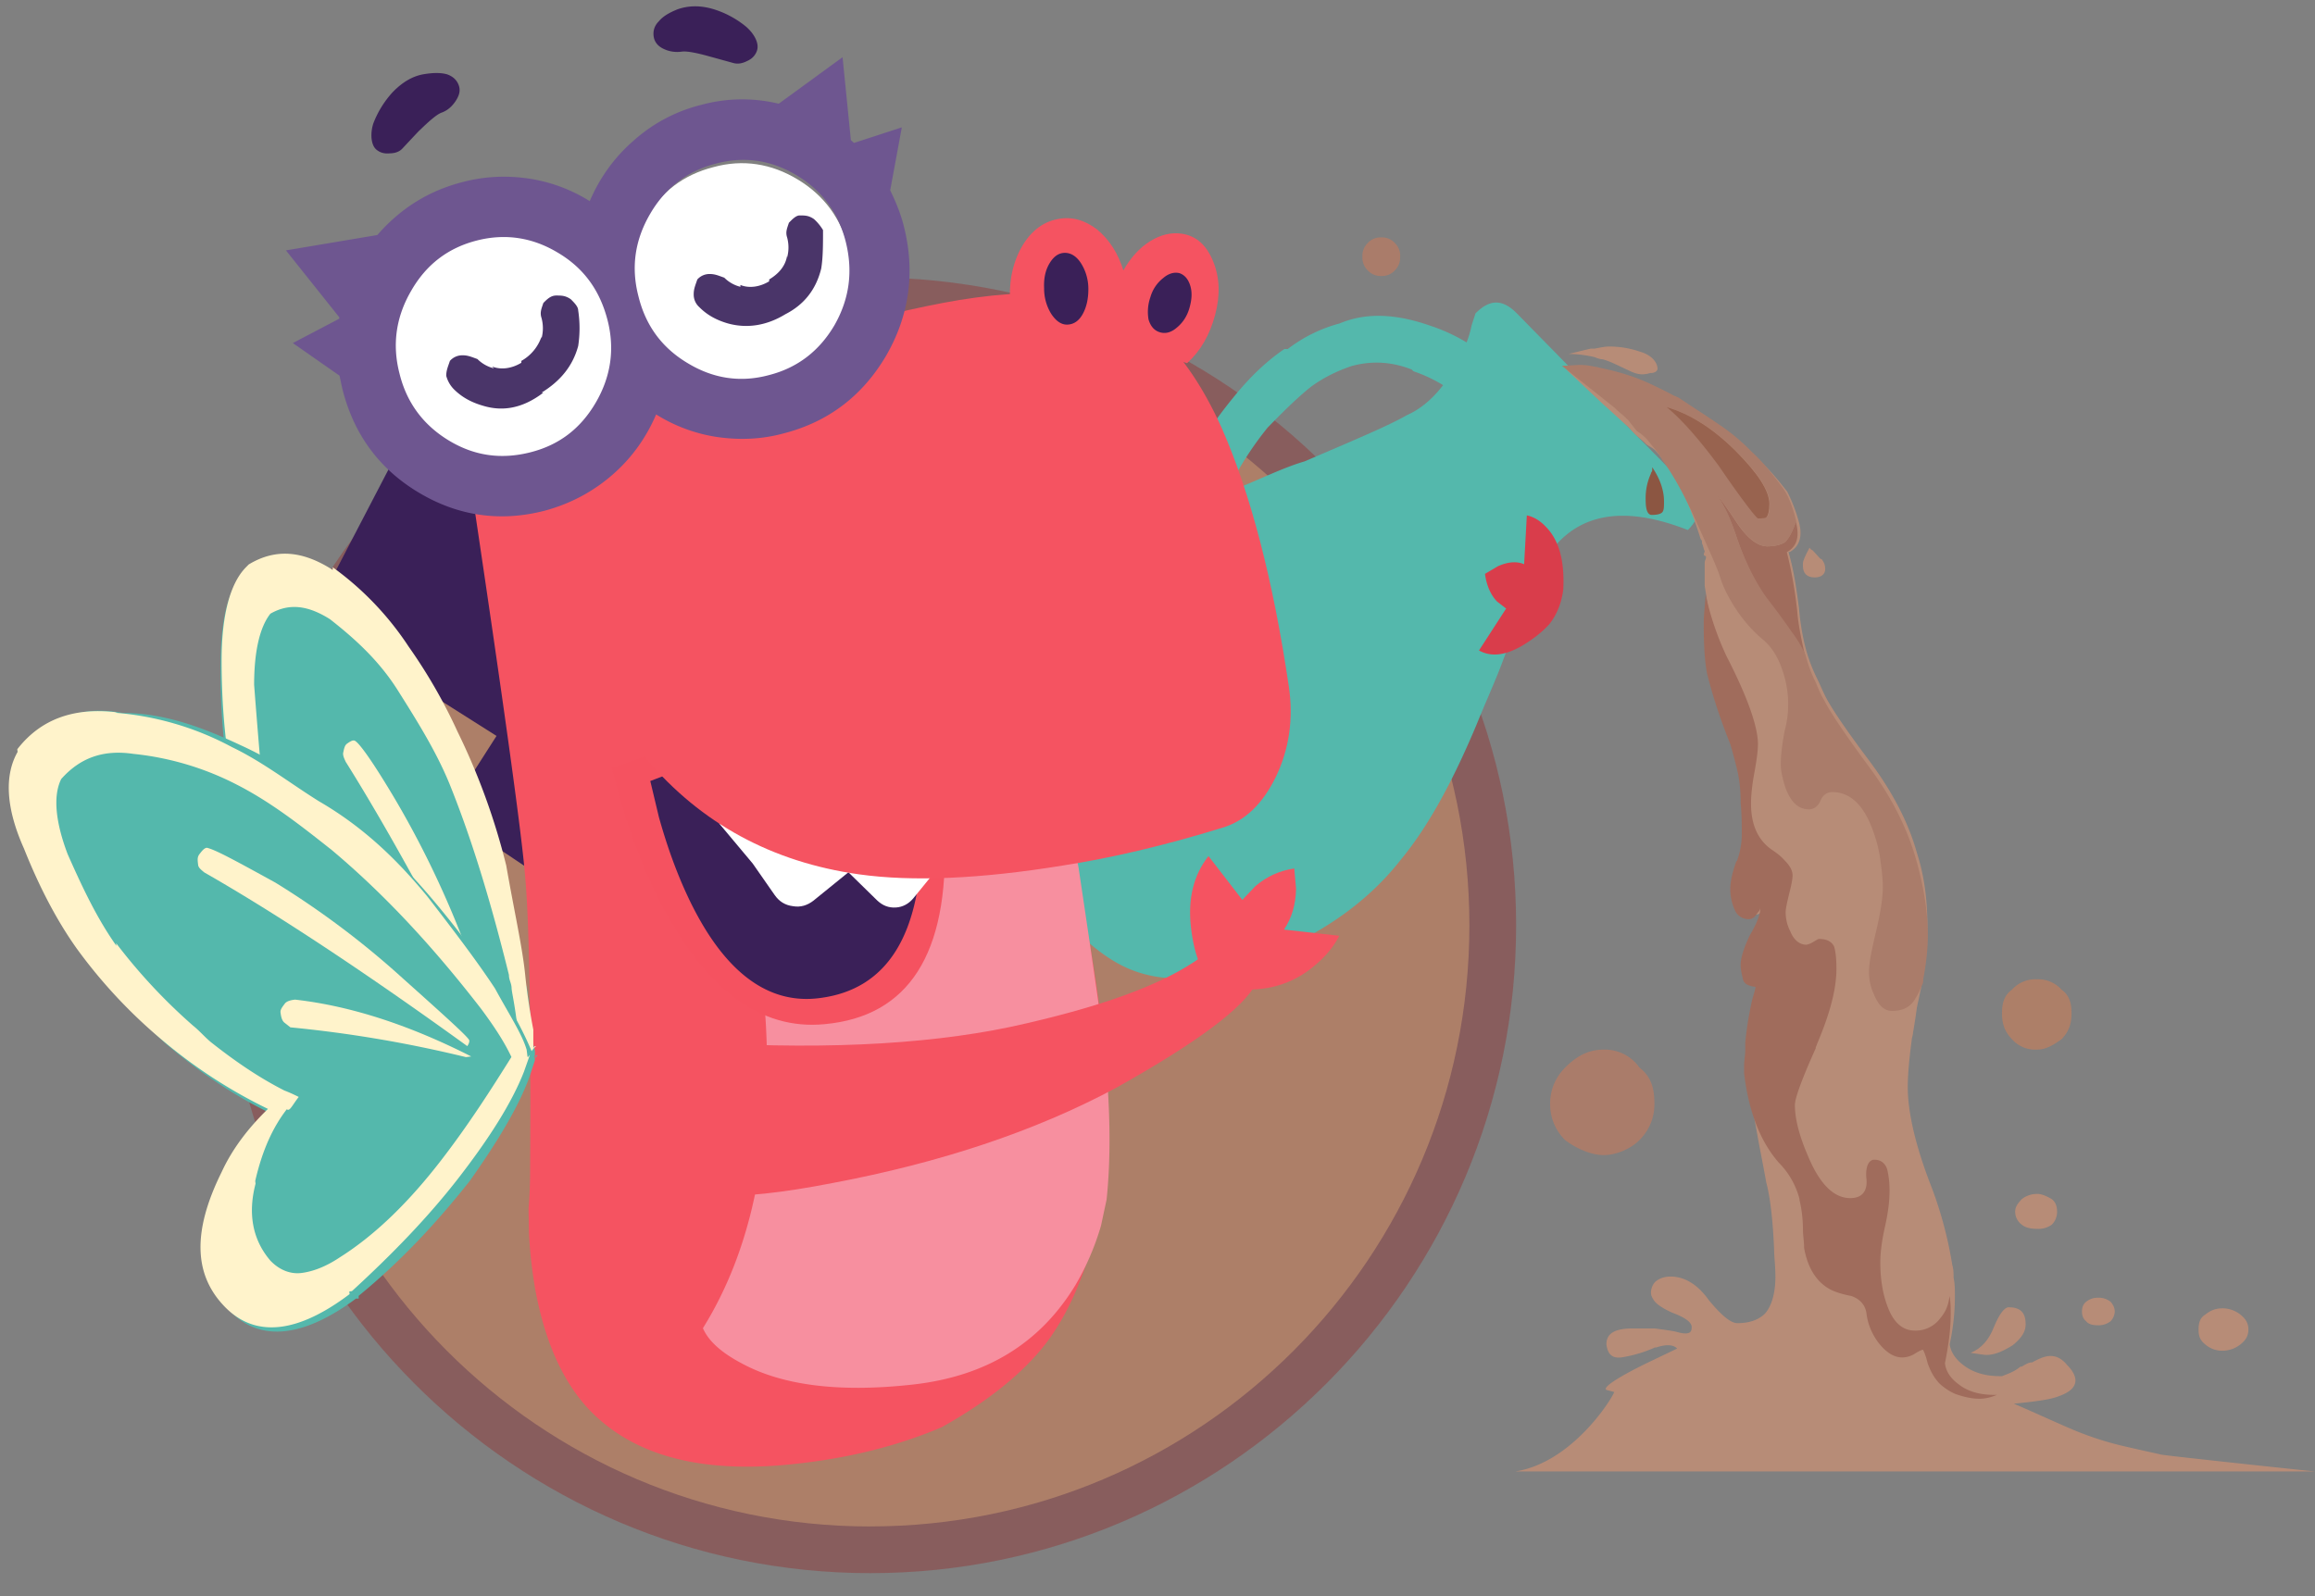 <svg width="58" height="40" viewBox="0 0 58 40" xmlns="http://www.w3.org/2000/svg" xmlns:xlink="http://www.w3.org/1999/xlink"><rect x="0" y="0" width="58" height="40" fill="#808080" stroke="none"/><title>Group</title><desc>Created using Figma</desc><use xlink:href="#a" transform="translate(5.63 6.953)" fill="#885D5D"/><use xlink:href="#b" transform="translate(6.79 8.123)" fill="#AD7F68"/><use xlink:href="#c" transform="matrix(1.077 .222 -.214 1.079 25.68 9.13)" fill="#D93D4B"/><use xlink:href="#d" transform="matrix(.242 .05 .048 -.242 35 13.68)" fill="#D93D4B"/><use xlink:href="#e" transform="matrix(-.7 -.714 -.7 .714 39.51 11.201)" fill="#54B8AC"/><use xlink:href="#f" transform="matrix(-.7 -.714 -.7 .714 43.29 13.246)" fill="#54B8AC"/><use xlink:href="#g" transform="matrix(-.25 -.001 -.001 .25 13.75 9.462)" fill="#3A2058"/><use xlink:href="#h" transform="matrix(-.25 -.001 -.001 .25 27.84 8.839)" fill="#F55361"/><use xlink:href="#i" transform="matrix(-.25 -.001 -.001 .25 27.84 17.993)" fill="#F78F9F"/><use xlink:href="#j" transform="matrix(-.321 -.001 -.001 .282 23.69 16.622)" fill="#F55260"/><use xlink:href="#k" transform="matrix(-.321 -.001 -.001 .282 23.11 17.166)" fill="#3A2058"/><use xlink:href="#l" transform="matrix(-.25 -.001 -.001 .25 23.66 20.653)" fill="#FFF"/><use xlink:href="#m" transform="matrix(-.245 -.001 -.001 .245 32.38 7.376)" fill="#F55361"/><use xlink:href="#n" transform="matrix(-.259 -.001 -.001 .259 15.49 5.83)" fill="#FFF"/><use xlink:href="#o" transform="matrix(-.259 -.001 -.001 .259 21.37 4.1)" fill="#FFF"/><use xlink:href="#p" transform="matrix(-.239 -.066 -.064 .239 19.15 .581)" fill="#3A2058"/><use xlink:href="#q" transform="matrix(-.239 .064 .062 .24 11.37 1.653)" fill="#3A2058"/><use xlink:href="#r" transform="matrix(-.248 -.001 -.001 .248 22.81 1.44)" fill="#6E5690"/><use xlink:href="#s" transform="matrix(-.98 0 0 .98 20.62 5.399)" fill="#4A3569"/><use xlink:href="#t" transform="matrix(-1 0 0 1 14.52 7.406)" fill="#4A3569"/><use xlink:href="#u" transform="matrix(-.246 .025 .024 .246 30.33 5.095)" fill="#F55361"/><use xlink:href="#v" transform="matrix(-.246 .025 .024 .246 29.8 6.798)" fill="#3A2058"/><use xlink:href="#w" transform="matrix(-.246 .025 .024 .246 27.18 6.284)" fill="#3A2058"/><g transform="translate(-4915 -288)"><mask id="x"><use xlink:href="#b" transform="translate(4921.79 296.122)" fill="#DADADA"/></mask><g mask="url(#x)"><use xlink:href="#y" transform="matrix(-1 0 0 1 4947 309.876)" fill="#F9F6EF"/></g></g><use xlink:href="#z" transform="matrix(-1 .013 .012 1 31.6 23.541)" fill="#F55361"/><use xlink:href="#A" transform="matrix(.203 .142 .138 -.205 28.95 23.415)" fill="#F55361"/><use xlink:href="#B" transform="matrix(-1 0 0 1 13.47 14.174)" fill="#54B8AC"/><use xlink:href="#C" transform="matrix(-.756 -.286 -.195 .922 13.46 20.292)" fill="#FFF3CB"/><use xlink:href="#D" transform="matrix(-1 0 0 1 13.43 13.876)" fill="#FFF3CB"/><use xlink:href="#E" transform="matrix(-1 0 0 1 13.4 17.811)" fill="#54B8AC"/><use xlink:href="#F" transform="matrix(-.976 .121 .119 .977 11.08 20.514)" fill="#FFF3CB"/><use xlink:href="#G" transform="matrix(-.976 .121 .119 .977 12.08 16.604)" fill="#FFF3CB"/><use xlink:href="#H" transform="matrix(.085 -.213 -.135 -.056 38.4 16.865)" fill="#D93D4B"/><g transform="matrix(-1 0 0 1 58 8.684)" fill="#B78C77"><use xlink:href="#I"/><use xlink:href="#J"/><use xlink:href="#K"/><use xlink:href="#L"/><use xlink:href="#M"/><use xlink:href="#N"/><use xlink:href="#O"/></g><use xlink:href="#P" transform="matrix(-1 0 0 1 41.69 11.709)" fill="#8C5642"/><use xlink:href="#Q" transform="matrix(-.881 0 0 .881 50.03 12.249)" fill="#A06C5C"/><use xlink:href="#R" transform="matrix(-.881 0 0 .881 48.3 9.145)" fill="#AA7C6A"/><use xlink:href="#S" transform="matrix(-.881 0 0 .881 44.33 10.202)" fill="#98634F"/><use xlink:href="#T" transform="matrix(-1 0 0 1 51.9 24.542)" fill="#AD7F68"/><use xlink:href="#U" transform="matrix(-1 0 0 1 41.45 26.304)" fill="#AA7C6A"/><use xlink:href="#V" transform="matrix(-1 0 0 1 35.08 5.95)" fill="#AA7C6A"/><defs><path id="a" fill-rule="evenodd" d="M16.177 0C7.257 0 0 7.283 0 16.235c0 8.952 7.257 16.236 16.177 16.236s16.178-7.284 16.178-16.236C32.355 7.283 25.098 0 16.178 0z"/><path id="b" fill-rule="evenodd" d="M15.012 30.131C6.721 30.131 0 23.386 0 15.066S6.72 0 15.012 0c8.291 0 15.012 6.746 15.012 15.066S23.304 30.13 15.012 30.13z"/><path id="c" d="M10.276.292l-.092.28c-.46 1.03-1.516 2.292-3.079 3.789C5.543 5.81 3.292 7.307.351 8.757v.374c-.551 1.87-.46 2.9.322 3.087.78.233 2.16-.515 4.18-2.245C6.877 8.243 8.484 6.419 9.68 4.5c1.194-1.917 1.792-3.18 1.792-3.835l-.046-.374c-.092-.234-.276-.327-.506-.28-.322-.047-.505.093-.643.28z"/><path id="d" d="M9.582 0H5.54C4.529.608 3.564 1.496 2.6 2.619.668 4.864-.16 7.202.024 9.634L5.309 7.95l.322 1.918c.413 1.496 1.148 2.712 2.251 3.74l1.287-1.59c.873-1.355 1.286-2.712 1.286-4.115l4.963 2.713c.138-1.123.046-2.432-.368-3.882C14.223 3.882 12.431 1.59 9.582 0z"/><path id="e" d="M4.796.52s-.06 0 0 0C3.537-.14 2.158-.14.6.34.42.7.24 1.06.12 1.36c-.06.179-.12.359-.12.479 1.619-.78 3.058-.84 4.257-.24h.06c.54.24.899.6 1.139 1.02.18.359.3.718.36 1.078.06.48.06 1.02.06 1.499a8.13 8.13 0 0 1-.36 1.739c-.24.66-.48 1.319-.78 1.918-.42.78-.959 1.739-1.678 2.758.06.24.18.48.24.72.06.299.12.539.18.839 1.018-1.44 1.798-2.698 2.337-3.717v-.06c.36-.66.6-1.38.84-2.039v-.06c.18-.66.3-1.319.36-1.978.06-.6.06-1.2-.06-1.799l-.06-.06a3.77 3.77 0 0 0-.48-1.378c-.3-.72-.9-1.2-1.619-1.56z"/><path id="f" d="M10.47 11.636c0-.232-.046-.51-.092-.742a15.073 15.073 0 0 1-.14-.649 2.616 2.616 0 0 0-.185-.556c-.139-.603-.37-1.205-.649-1.808-.232-.556-.417-1.066-.649-1.483-.51-1.252-.88-2.133-1.02-2.643-.185-.463-.185-1.02-.046-1.576.046-.14.093-.232.093-.371.092-.232.185-.51.37-.788l.14-.278C8.292.232 8.06 0 7.55 0H1.43C.92 0 .69.232.69.742c1.669.741 2.318 1.761 2.04 3.06-.186.51-.51 1.39-1.067 2.642-.185.417-.37.927-.602 1.483C.503 9.318.132 10.57.04 11.682c-.14 1.252.092 2.55.602 3.802.51 1.159 1.02 2.41 2.365 2.967 1.854.742 4.728-.278 4.728-.278.881-.65 1.577-1.53 2.087-2.735a6.846 6.846 0 0 0 .649-3.802z"/><path id="g" d="M11.249 0L5.05 1.966 0 50.45l6.703-4.446c.919-.609 1.47-1.451 1.745-2.528.23-1.076.046-2.106-.505-3.042l-2.847-4.492 15.887-9.969c.78-.468 1.285-1.17 1.515-2.106.23-.89.137-1.778-.276-2.574L11.25 0z"/><path id="h" d="M63.969 14.403c.413-2.854-.046-5.148-1.47-6.88-.459-.56-.964-.982-1.56-1.403l-.735-.375C55.75 4.201 50.7 2.844 44.96 1.721 33.528-.526 24.666-.573 18.284 1.58c-2.479.842-3.902 2.34-4.361 4.445-.138.655-.23 1.779-.322 3.323-.092 1.685-.183 3.042-.367 3.978-.184 1.123-1.148 4.867-2.939 11.232-2.203 7.91-3.902 14.415-5.142 19.422C.608 62.748-.907 76.273.516 84.651c1.056 6.177 2.938 11.091 5.601 14.648 2.25 2.948 5.694 5.803 10.423 8.471 4.316 1.872 9.228 3.135 14.692 3.744 8.632.983 15.152-.468 19.605-4.353 3.26-2.808 5.418-7.207 6.52-13.104.322-1.872.551-3.744.643-5.71l.046-2.34a44.868 44.868 0 0 1-.138-3.743c-.046-15.023.184-24.804.597-29.344.321-4.072 2.158-16.942 5.464-38.517z"/><path id="i" d="M12.343.024c-1.561-.094-2.8.093-3.627.468-1.837.983-3.352 4.4-4.5 10.343-.138.982-.321 1.731-.505 2.246-.23.562-.367 1.217-.505 1.966C1.645 25.155.819 30.912.635 32.316c-.689 6.037-.827 11.372-.367 15.959l.55 2.62a26.209 26.209 0 0 0 2.526 5.944c3.535 5.897 8.953 9.22 16.3 10.062 7.345.843 13.039.14 17.125-2.059 2.066-1.076 3.352-2.246 3.903-3.51-4.821-7.816-6.887-17.878-6.199-30.28.23-3.884.69-7.722 1.47-11.606l1.056-4.633c-.046-.796.046-2.2.23-4.212.183-1.826.183-3.183.045-4.119-.459-2.901-2.846-4.493-7.208-4.82a345.413 345.413 0 0 1-7.209-.609c-2.571-.28-4.362-.42-5.326-.514-2.48-.281-4.224-.422-5.188-.515z"/><path id="j" d="M2.554 0L1.406 4.774C.626 8.61.166 12.168.03 15.397c-.367 10.437 2.755 16.006 9.32 16.708 5.005.562 9.275-3.042 12.856-10.81 1.102-2.435 2.067-5.149 2.893-8.144l.918-3.744L2.554 0z"/><path id="k" d="M1.653 0L.826 4.072A60.722 60.722 0 0 0 0 13.198c0 8.939 2.617 13.852 7.897 14.648 4.132.655 7.622-2.387 10.377-9.032.872-2.106 1.607-4.4 2.25-6.973l.688-3.23L1.652 0z"/><path id="l" d="M19.192 4.025L22.59 0 0 2.2l.092 1.544 2.984 3.697c.46.562 1.056.89 1.745.936.735.047 1.331-.187 1.882-.702l2.893-2.808 3.49 2.855c.596.468 1.285.702 2.066.562.78-.094 1.377-.468 1.836-1.124l2.204-3.135z"/><path id="m" d="M34.084.725C29.31-.071 25.361-.211 22.148.303c-3.352.562-6.244 1.92-8.632 4.025-2.341 2.153-4.454 5.242-6.336 9.36C4.195 20.381 1.853 29.226.2 40.13c-.505 3.323-.046 6.412 1.286 9.22 1.331 2.761 3.122 4.54 5.463 5.242 5.832 1.825 11.295 3.135 16.3 3.93 8.402 1.405 15.381 1.732 20.845.984 8.907-1.217 16.161-5.148 21.763-11.7l15.61-34.118C67.052 9.57 56.675 6.528 50.293 4.703 43.635 2.737 38.217 1.427 34.084.725z"/><path id="n" d="M20.109 5.415c-1.516-2.62-3.72-4.305-6.612-5.054-2.893-.749-5.601-.328-8.173 1.217C2.754 3.122 1.1 5.368.366 8.317c-.735 2.948-.368 5.71 1.147 8.33 1.516 2.621 3.72 4.306 6.612 5.055 2.893.749 5.602.374 8.173-1.17 2.57-1.545 4.224-3.791 4.958-6.74.781-2.948.368-5.756-1.147-8.377z"/><path id="o" d="M5.324 1.563C2.754 3.108 1.1 5.354.366 8.303c-.735 2.948-.368 5.71 1.147 8.33 1.516 2.621 3.72 4.306 6.612 5.101 2.893.796 5.602.375 8.173-1.216 2.57-1.545 4.224-3.791 4.958-6.74.735-2.948.368-5.71-1.147-8.33-1.516-2.62-3.72-4.306-6.612-5.055C10.65-.402 7.896.02 5.324 1.563z"/><path id="p" d="M8.836.986C7.824.285 6.629-.042 5.25.004a9.59 9.59 0 0 0-3.586.842c-.46.233-.874.514-1.196.888-.368.42-.505.841-.46 1.215.047.42.23.841.69 1.215.414.374.828.561 1.287.561h2.621c1.38 0 2.299.094 2.713.28.551.234 1.15.328 1.747.234.69-.093 1.15-.42 1.379-.935.23-.514.23-1.075-.092-1.635-.276-.608-.781-1.122-1.517-1.683z"/><path id="q" d="M6.67.967C5.43.219 4.235-.11 3.04.032 2.165.125 1.43.312.877.639c-.551.374-.827.842-.873 1.403-.046.56.23 1.028.781 1.495.506.421 1.012.655 1.61.702.46.046 1.287.42 2.528 1.121.046 0 .781.468 2.207 1.356.367.234.827.28 1.379.14.551-.093.92-.327 1.195-.7.23-.328.276-.749.184-1.31a3.833 3.833 0 0 0-.552-1.355A9.829 9.829 0 0 0 6.671.967z"/><path id="r" d="M45.195 12.776c-2.25-.608-4.5-.702-6.75-.374a16.097 16.097 0 0 0-6.106 2.247c-1.01-2.387-2.48-4.447-4.408-6.131a15.996 15.996 0 0 0-6.841-3.65 15.741 15.741 0 0 0-7.806-.141L6.857 0l-.873 8.377-.321.281L.842 7.067l1.148 6.365C1.393 14.648.888 15.865.566 17.176c-1.147 4.586-.55 8.939 1.791 13.01 2.388 4.072 5.831 6.693 10.33 7.862 2.205.609 4.454.703 6.75.375a16.099 16.099 0 0 0 6.107-2.247c1.01 2.387 2.479 4.447 4.407 6.131 1.975 1.732 4.27 2.949 6.841 3.65 4.5 1.17 8.77.562 12.764-1.825 3.995-2.386 6.566-5.896 7.714-10.483l.275-1.263 4.73-3.276-4.684-2.48v-.141l5.418-6.74-9.228-1.59c-2.296-2.668-5.143-4.493-8.586-5.383zm-1.47 5.897c2.893.75 5.097 2.434 6.612 5.102 1.515 2.62 1.928 5.428 1.148 8.377-.735 2.948-2.434 5.194-5.005 6.739-2.57 1.544-5.28 1.919-8.218 1.17-2.939-.749-5.097-2.434-6.612-5.054-1.515-2.621-1.928-5.43-1.148-8.378.78-2.948 2.388-5.195 5.005-6.739 2.571-1.544 5.326-1.966 8.218-1.217zm-37.282.047c.735-2.948 2.388-5.195 4.96-6.74 2.57-1.544 5.325-1.965 8.218-1.17 2.892.75 5.096 2.481 6.611 5.102 1.515 2.62 1.929 5.382 1.148 8.33-.735 2.949-2.387 5.195-5.005 6.74-2.57 1.544-5.326 1.965-8.218 1.17-2.893-.75-5.097-2.48-6.612-5.102-1.469-2.62-1.836-5.381-1.102-8.33z"/><path id="s" d="M.046 1.357c.138.562.46.936.918 1.17.46.281.964.375 1.47.234.32-.093.55-.234.734-.421a.429.429 0 0 0 .138-.328c0-.14-.046-.234-.092-.374a.413.413 0 0 0-.321-.14c-.138 0-.23.046-.368.093a.884.884 0 0 1-.413.234v-.047c-.23.094-.505.047-.735-.093v-.047c-.23-.14-.413-.328-.459-.608v.046a.98.98 0 0 1 0-.514C.964.422.918.328.872.187.781.094.69 0 .597 0 .459 0 .367 0 .23.094a1.236 1.236 0 0 0-.23.28c0 .375 0 .702.046.983z"/><path id="t" d="M2.422 2.761c.046 0 .046 0 0 0 .321-.093.55-.234.735-.421a.758.758 0 0 0 .183-.328c0-.14-.046-.234-.092-.374a.413.413 0 0 0-.321-.14c-.138 0-.23.046-.367.093a.884.884 0 0 1-.414.234l.046-.047c-.23.094-.505.047-.734-.093v-.047a1.1 1.1 0 0 1-.505-.608v.046a.98.98 0 0 1 0-.514C.999.422.953.328.907.187.815.094.723 0 .585 0c-.137 0-.23 0-.367.094C.126.187.034.28.034.374a2.946 2.946 0 0 0 0 .89c.138.514.46.889.919 1.17H.907c.55.42 1.056.468 1.515.327z"/><path id="u" d="M9.456 5.872C8.583 4.655 7.619 3.766 6.47 3.205c-1.148-.562-2.25-.702-3.307-.422C1.741 3.158.822 4.187.317 5.872c-.505 1.684-.413 3.462.322 5.427.734 1.966 1.837 3.51 3.306 4.586l17.221-7.206c.092-2.246-.413-4.211-1.47-5.896-1.102-1.684-2.48-2.62-4.133-2.76-1.423-.14-2.709.374-3.857 1.45-1.148 1.17-1.883 2.62-2.25 4.399z"/><path id="v" d="M4.186 2.198A3.736 3.736 0 0 0 2.716.419C2.12 0 1.524-.095 1.019.092.512.326.19.794.053 1.496s0 1.45.322 2.246c.321.795.826 1.403 1.47 1.825.596.42 1.193.514 1.744.28.551-.234.873-.702 1.01-1.403a4.523 4.523 0 0 0-.413-2.246z"/><path id="w" d="M4.478 3.387C4.432 2.357 4.156 1.515 3.65.86 3.146.205 2.595-.076 1.952.018 1.355.11.85.532.482 1.28A4.872 4.872 0 0 0 .024 3.9c.092.983.368 1.825.827 2.48.46.655 1.01.936 1.653.89.597-.048 1.102-.469 1.516-1.264a4.872 4.872 0 0 0 .459-2.62z"/><path id="y" d="M4.92 0a62.116 62.116 0 0 1-1.458 7.378C2.004 9.532.866 11.502 0 13.289c.547 1.696 1.549 2.292 3.098 1.88.82 1.42 2.004 1.878 3.507 1.328.046-.909.137-.954.183-.954 1.138 1.191 2.277 2.054 3.416.954.365.413.775-.221 1.23-.13.456.092.866.863 1.184.543.365-.275.547-.505.547-.642 1.412.87 2.688.596 3.872-.87 1.458.183 2.46.266 3.143-1.43 1.777-.32 2.734-2.237 2.825-4.024-.41-.825-1.777-2.245-4.009-4.307.091-.78-.268-1.327-.268-1.968C11.394 4.402 7.061 3.07 4.92 0z"/><path id="z" d="M0 .72l.138.375c.321.608 1.469 1.45 3.535 2.574C5.74 4.745 8.127 5.494 10.79 5.962c1.285.234 2.296.328 2.984.28 1.194-.093 1.837-.701 1.929-1.918.046-1.217-.505-1.825-1.7-1.919-3.26.234-5.968.094-8.08-.374C3.765 1.563 2.203 1 1.286.252l-.23-.187C.872-.028.643-.028.367.112.092.252 0 .44 0 .72z"/><path id="A" d="M9.635 0H5.569C4.553.605 3.583 1.489 2.612 2.605.672 4.838-.16 7.164.025 9.583l5.313-1.675.323 1.907c.416 1.489 1.155 2.698 2.264 3.722l1.294-1.582c.878-1.349 1.293-2.698 1.293-4.093l4.99 2.698c.138-1.117.046-2.42-.37-3.861C14.347 3.815 12.5 1.582 9.635 0z"/><path id="B" d="M7.742 5.276c.136-.823.204-1.714.204-2.674 0-1.098-.136-1.92-.543-2.332h-.068c-.68-.411-1.358-.343-2.106.137a7.58 7.58 0 0 0-1.901 1.989 13.222 13.222 0 0 0-1.223 2.126c-.543 1.097-.883 2.263-1.222 3.36C.61 8.91.407 9.802.34 10.488l-.068.068c-.068.549-.136.96-.136 1.303 0 .137-.068.206-.068.343 0 .069 0 .137.068.137 0 .069 0 .069-.068 0 0 0 0-.069-.068-.069l.068.07.204.273s0 .069.068.069c.407.411.882.891 1.494 1.303.679.48 1.494.823 2.377 1.234h.068c1.018.274 1.698.069 1.97-.823.27-.823 0-1.714-.748-2.606l-.407-.41C5.977 9.938 6.52 8.841 6.79 8.155c.408-1.029.748-1.989.951-2.88zm-2.92 6.377c-.068.069-.068.069-.068.137.068-.068.068-.137.068-.137z"/><path id="C" d="M4.624 4.181c-.068-.068-.204-.068-.272-.068C2.924 4.455 1.496 5.14.068 6.1h.136a31.81 31.81 0 0 1 4.352-1.302l.136-.137c.068-.068.068-.206.068-.274 0-.069-.068-.137-.136-.206zM4.42 1.097a21.946 21.946 0 0 0-2.924 2.81C.476 5.072 0 5.621 0 5.69c0 .069.068.137.068.137 2.516-2.33 4.556-4.044 6.12-5.21.068-.068.136-.136.136-.205 0-.137 0-.205-.068-.274C6.188.07 6.12 0 6.052 0c-.136 0-.68.343-1.632 1.097z"/><path id="D" d="M.272 10.556c0 .069 0 .069 0 0a15.561 15.561 0 0 1-.204 1.372v.48c0 .068 0 .068 0 0 0 0 0-.069-.068-.069l.068.069.204.274.068.069v-.069c.407.48.882.891 1.494 1.371.679.48 1.494.823 2.377 1.235 1.018.274 1.698 0 2.037-.823.272-.823 0-1.714-.747-2.606a2.962 2.962 0 0 0-.475-.411c.883-1.44 1.426-2.538 1.766-3.223.407-1.097.747-2.058.882-2.88.136-.823.204-1.715.204-2.675 0-1.097-.204-1.92-.611-2.331L7.199.27c-.68-.411-1.358-.343-2.105.137V.34a7.58 7.58 0 0 0-1.902 1.988A13.222 13.222 0 0 0 1.97 4.453a16.735 16.735 0 0 0-1.223 3.36C.543 8.98.34 9.87.272 10.556zm.34.343c0-.137.067-.206.067-.343.408-1.646.883-3.291 1.494-4.8.34-.823.815-1.577 1.29-2.331.476-.755 1.087-1.303 1.699-1.783.543-.343 1.018-.412 1.494-.138.271.343.407.96.407 1.783-.068.892-.136 1.715-.204 2.469v-.069c-.135.755-.407 1.646-.815 2.675l-.203.617c-.272.686-.612 1.234-1.019 1.783 0 0-.068.137-.272.48v.48l.136.137c.068-.069.068-.137.068-.137v.069c0 .068-.068.068-.068.137.136.137.272.342.408.617.271.48.407.96.271 1.508-.068.275-.203.48-.475.549-.204.069-.408.069-.68.069v-.069a5.424 5.424 0 0 1-2.173-.891A18.471 18.471 0 0 1 .34 12.408c0-.069 0-.206.067-.343 0-.069 0-.206.068-.274.068-.55.136-.823.136-.892z"/><path id="E" d="M.068 8.767c0-.069 0-.069 0 0zM10.323.057c-1.019 0-1.97.344-2.988.824-.747.343-1.494.823-2.173 1.371-1.02.755-1.902 1.646-2.65 2.537-.746.892-1.29 1.646-1.63 2.263a8.805 8.805 0 0 0-.814 1.509c0 .069-.068.137-.068.137v.069l.136.411c.271.754.815 1.646 1.494 2.606.815 1.028 1.698 1.989 2.784 2.88v.069h.068c1.29.96 2.377 1.097 3.124.342.748-.754.815-1.92.136-3.36a3.96 3.96 0 0 0-1.222-1.577c1.019-.48 1.901-1.097 2.716-1.783a20.416 20.416 0 0 0 2.106-2.263c.475-.754.883-1.577 1.29-2.468.408-1.029.476-1.92.136-2.469l-.068-.069C12.225.195 11.41-.148 10.323.058z"/><path id="F" d="M4.415 1.097a21.936 21.936 0 0 0-2.92 2.811C.474 5.074 0 5.622 0 5.691c0 .068.068.137.068.137C2.58 3.497 4.618 1.783 6.18.618c.068-.07.136-.138.136-.207 0-.137 0-.205-.068-.274C6.181.07 6.113 0 6.045 0c-.203.069-.679.411-1.63 1.097zm.136 3.085c-.068-.068-.204-.068-.272-.068C2.853 4.457 1.426 5.142 0 6.102h.136A31.744 31.744 0 0 1 4.483 4.8l.136-.137c.068-.068.068-.205.068-.274 0-.068-.068-.137-.136-.206z"/><path id="G" d="M2.106 5.74C1.494 6.768 1.019 7.59.679 8.277.408 8.962.136 9.51.068 9.922v.137c0 .069 0 .069-.068 0v-.068.068l.204.412c.407.754 1.087 1.577 1.97 2.468s1.901 1.714 3.056 2.537h.068v.068c1.427.823 2.513.823 3.193-.068.679-.892.61-1.989-.34-3.428-.34-.549-.815-1.029-1.359-1.44a12.934 12.934 0 0 0 2.514-2.126 13.027 13.027 0 0 0 1.834-2.537c.407-.754.747-1.645 1.018-2.674.34-1.097.272-1.92-.135-2.468V.735c-.68-.686-1.563-.892-2.65-.617h.069a7.544 7.544 0 0 0-2.853 1.234c-.747.48-1.359 1.097-2.038 1.645C3.464 3.82 2.717 4.78 2.106 5.74zm2.31-1.509c.678-.685 1.358-1.37 2.173-1.92a7.404 7.404 0 0 1 2.513-1.096c.747-.206 1.358-.069 1.902.41.271.412.271 1.098.068 1.92-.272.892-.544 1.715-.951 2.469v-.069a14.285 14.285 0 0 1-1.698 2.332c-.136.137-.272.342-.408.48-.543.548-1.087 1.028-1.698 1.44 0 0-.136.068-.34.205.204.206.272.343.34.274.408.412.747.96 1.019 1.714v.069c.272.686.272 1.371-.136 1.988-.204.275-.475.412-.747.412s-.611-.069-1.019-.274c-1.019-.48-1.97-1.235-2.853-2.126-.815-.823-1.494-1.646-2.106-2.4.136-.411.34-.822.612-1.302C2.106 7.042 3.192 5.534 4.415 4.23z"/><path id="H" d="M9.734.449c-1.447-.599-2.8-.599-4.108 0C4.6 1.047 3.62 1.922 2.64 3.027.68 5.237-.16 7.54.025 9.98l5.368-1.657.327 1.888a7.637 7.637 0 0 0 2.287 3.683l1.307-1.566c.886-1.335 1.307-2.67 1.307-4.051l5.04 2.67c.14-1.105.047-2.394-.373-3.821-.793-2.9-2.66-5.11-5.554-6.676z"/><path id="I" d="M2.326 24.104c.164 0 .295.053.426.159.132.08.165.212.165.372 0 .159-.033.265-.165.371a.644.644 0 0 1-.426.16.73.73 0 0 1-.46-.16c-.131-.106-.197-.212-.197-.371 0-.16.066-.266.197-.372a.73.73 0 0 1 .46-.16z"/><path id="J" d="M5.74 23.944c.065.053.098.133.098.24 0 .105-.033.185-.099.238-.065.08-.164.106-.295.106a.478.478 0 0 1-.328-.106.376.376 0 0 1-.099-.239c0-.08.033-.159.099-.239a.478.478 0 0 1 .328-.106.45.45 0 0 1 .295.106z"/><path id="K" d="M8.628 25.219c-.197.026-.328.053-.394.053-.197 0-.394-.08-.656-.24-.23-.185-.329-.344-.329-.53 0-.292.132-.425.427-.425.099 0 .23.16.361.478.131.345.328.558.591.664z"/><path id="L" d="M6.462 21.687c0-.133.032-.239.13-.318.132-.08.263-.133.362-.133.164 0 .295.053.394.133.098.106.164.186.164.318a.404.404 0 0 1-.164.319c-.099.08-.23.106-.394.106a.567.567 0 0 1-.361-.106.449.449 0 0 1-.131-.319z"/><path id="M" d="M12.271 5.575c0-.107.033-.16.066-.213 0-.026.033-.026.066-.053.098-.106.164-.186.197-.212.033 0 .033-.027.065-.053.099.186.165.318.165.398v.053c0 .186-.099.292-.296.292-.164 0-.263-.08-.263-.212z"/><path id="N" d="M17.852.319c-.197.053-.394.159-.624.265-.164.08-.296.133-.46.106-.032 0-.098-.026-.13-.026-.1 0-.165-.053-.165-.107 0-.106.066-.212.164-.292A.756.756 0 0 1 16.9.133c.23-.08.492-.133.788-.133.098 0 .23.027.36.053h.099c.23.053.427.106.558.133-.197 0-.427.026-.656.08-.066.026-.132.053-.197.053z"/><path id="O" d="M13.158 5.15c-.23-.133-.329-.372-.23-.743a3.94 3.94 0 0 1 .295-.77c.23-.292.46-.584.755-.823.23-.212.526-.425.821-.637.361-.24.69-.478 1.018-.664l.098-.053c.197-.106.394-.212.59-.292.395-.16.821-.292 1.281-.398 0 0 .033-.027.098-.027.099-.026.23-.026.394-.026l.473-.133-.93.876c-.098.08-.495.455-.593.534-.033.027-.131.145-.164.172-.066.08-.23.192-.296.272-.098.08-.164.084-.262.19a2.592 2.592 0 0 0-.296.398c-.328.452-.59 1.062-.82 1.805-.033.027-.033.053-.033.107-.033.053-.033.132-.066.185 0 .053.066.108-.033.133 0 .106.033.08.033.186v.554c-.033.212-.131.747-.131 1.039.033.53 0 .955-.066 1.22a28.6 28.6 0 0 1-.59 1.726 3.462 3.462 0 0 0-.165.61 2.673 2.673 0 0 0-.098.77c-.033.32-.033.558-.033.77 0 .186.033.425.131.638 0 .026.033.026.033.053.099.239.132.478.132.663 0 .24-.033.399-.099.531a.52.52 0 0 1-.295.213c-.099.026-.197 0-.23-.053-.066-.054-.099-.107-.099-.133-.032-.027-.032-.053-.032-.08v.053c.032.106.098.345.262.69.132.346.197.585.197.717 0 .133 0 .24-.033.345a.419.419 0 0 1-.36.186c.065.133.098.292.13.451.066.266.099.584.132.903.033.053.033.133.033.186 0 .133.033.239.033.371v.16c0 .504-.033 1.008-.132 1.513-.098.557-.197 1.035-.262 1.407-.099.371-.165.929-.197 1.672 0 .186-.033.425-.033.69 0 .425.098.744.262.93.164.159.394.238.69.238.164 0 .394-.186.722-.584.262-.371.59-.584.952-.584.197 0 .36.08.427.186a.426.426 0 0 1 .065.213c0 .08-.033.132-.066.185-.065.107-.23.213-.46.319-.36.133-.524.265-.491.398 0 .133.13.16.394.08.13-.027.328-.053.525-.08h.558c.46 0 .656.133.656.398-.033.266-.164.372-.427.319a3.241 3.241 0 0 1-.787-.24h-.033c-.23-.079-.427-.079-.525.027l.722.346c.82.398 1.149.637 1.05.69l-.197.053c.099.239 1.083 1.77 2.476 1.99H0c.033 0 3.77-.397 3.868-.424.099-.026.361-.08.821-.186A8 8 0 0 0 6.1 27.13c.493-.212.952-.425 1.445-.637-.558-.053-.886-.106-1.05-.16-.329-.106-.493-.238-.493-.424 0-.106.066-.24.197-.372.131-.16.263-.239.427-.239.131 0 .262.053.46.16.098 0 .163.053.262.106.033 0 .033 0 .065.026.132.107.296.16.427.213h.066c.328 0 .624-.08.853-.24.23-.159.361-.344.394-.557a5.625 5.625 0 0 1-.131-1.22c0-.16 0-.293.033-.452 0-.106 0-.212.033-.319.098-.61.262-1.274.525-1.964.394-1.009.59-1.858.59-2.495 0-.292-.032-.664-.098-1.168 0-.054-.033-.133-.033-.186a17.12 17.12 0 0 1-.098-.637c-.066-.319-.132-.584-.164-.85v-.133a7.73 7.73 0 0 1-.099-1.061c0-.61.066-1.222.263-1.832.23-.823.656-1.593 1.214-2.336.558-.743.92-1.274 1.083-1.593.066-.133.132-.292.197-.425a4.18 4.18 0 0 0 .263-.663c.098-.345.164-.717.197-1.115.066-.505.131-.956.263-1.407h-.033z"/><path id="P" d="M0 .85c0 .132 0 .212.033.265.033.053.131.08.262.08h.033c.099-.027.132-.16.132-.399A1.48 1.48 0 0 0 .328.16C.328.133.295.106.295.08V0C.098.292 0 .584 0 .85z"/><path id="Q" d="M8.288 2.985a8.166 8.166 0 0 1-.607 1.793c-.59 1.147-.886 1.993-.886 2.485 0 .164.032.437.098.792.066.355.099.655.099.9 0 .602-.197 1.038-.591 1.312-.164.109-.263.19-.361.3-.164.164-.23.3-.23.437 0 .082.033.273.098.519.066.273.099.436.099.518 0 .164-.033.355-.131.546-.099.246-.263.383-.46.383a.558.558 0 0 1-.197-.082c-.098-.055-.131-.082-.164-.082-.23 0-.361.082-.427.218-.033.11-.065.3-.065.628 0 .6.197 1.31.558 2.157 0 .028.032.055.032.11.394.873.591 1.42.591 1.61 0 .41-.131.901-.394 1.502-.328.765-.722 1.147-1.181 1.147-.329 0-.493-.191-.46-.546.033-.273-.033-.464-.131-.519-.033-.027-.066-.027-.099-.027-.164 0-.295.082-.36.273a2.589 2.589 0 0 0-.066.628c0 .246.032.573.131 1.01.098.437.131.765.131 1.01 0 .464-.065.874-.197 1.229-.164.464-.426.71-.787.71a.867.867 0 0 1-.723-.355c-.164-.191-.23-.382-.262-.628-.033.191-.033.355-.033.519 0 .437.066.9.164 1.392-.033.273-.197.465-.427.628-.262.191-.59.273-.984.273H0c.197.082.361.11.492.11.23 0 .46-.055.69-.137.131-.055.262-.137.394-.246a.794.794 0 0 0 .13-.136c.067-.082.165-.219.263-.492.066-.273.132-.382.132-.382.033 0 .098.027.23.11.13.081.262.108.36.108.23 0 .46-.136.69-.436.197-.273.295-.547.328-.82.033-.245.197-.41.427-.491.295-.055.525-.137.656-.218.361-.219.591-.601.69-1.147 0-.191.032-.355.032-.492 0-.3.033-.6.099-.873v-.028a2.28 2.28 0 0 1 .59-1.037c.526-.601.854-1.447.986-2.54v-.218c0-.137-.033-.3-.033-.437v-.218a9.493 9.493 0 0 0-.164-1.065c-.033-.191-.099-.355-.132-.519.197-.027.329-.082.361-.218.033-.137.066-.273.066-.41 0-.164-.066-.437-.263-.846-.197-.328-.295-.601-.295-.738v-.082c0 .055 0 .082.033.137.033.027.065.082.131.164.066.054.131.082.263.054a.414.414 0 0 0 .295-.245 1.44 1.44 0 0 0 .131-.601c0-.218-.065-.491-.164-.765 0-.027-.033-.027-.033-.054a2.184 2.184 0 0 1-.13-.765c0-.245 0-.518.032-.873 0-.355.033-.656.098-.929.066-.273.132-.519.197-.737.329-.82.526-1.474.657-1.993.066-.328.098-.792.098-1.42 0-.328-.049-.592-.049-.865zm-.87-1.647C7.648.655 7.911.19 8.14 0c-.164.11-.393.437-.755.983-.295.437-.59.655-.853.655-.23 0-.427-.054-.525-.136-.099-.11-.197-.3-.296-.574v.028c-.098.41-.032.682.263.846-.131.519-.23 1.065-.295 1.666-.033.437-.132.873-.23 1.31a3.47 3.47 0 0 1 .394-.655c.131-.218.394-.546.722-.983.36-.546.624-1.12.853-1.802z"/><path id="R" d="M9.913 0c-.197 0-.328.027-.46.055-.065 0-.098.027-.13.027-.526.11-.986.246-1.445.464-.23.11-.46.219-.657.328l-.13.054c-.362.246-.756.492-1.15.765a5.682 5.682 0 0 0-.919.764c-.328.3-.59.628-.853.983-.197.246-.329.601-.427 1.01.098.274.197.465.295.574.099.082.296.137.526.137.262 0 .558-.219.853-.656.361-.546.624-.874.755-.983-.263.219-.492.656-.722 1.338-.23.683-.525 1.283-.854 1.748-.36.464-.59.791-.722.983a3.47 3.47 0 0 0-.394.655 3.882 3.882 0 0 1-.295.792c-.066.164-.131.327-.23.491-.197.382-.623 1.01-1.247 1.857C1.05 12.26.59 13.16.328 14.089.131 14.8 0 15.51 0 16.246c0 .3.033.71.131 1.229 0 .054 0 .109.033.164.099.245.197.41.263.491.131.164.328.246.59.246.23 0 .394-.164.526-.492.098-.218.131-.436.131-.628 0-.218-.066-.573-.197-1.12-.131-.545-.197-.982-.197-1.282 0-.246.033-.492.066-.738.033-.273.098-.546.197-.819.262-.764.656-1.147 1.181-1.147.132 0 .263.082.329.246.065.164.197.246.328.246.394 0 .656-.355.788-1.092.033-.246 0-.628-.099-1.147a2.91 2.91 0 0 1 0-1.502c.132-.491.328-.846.624-1.092.295-.246.558-.546.788-.901.23-.355.36-.655.426-.874.066-.218.296-.737.657-1.529.36-.819.69-1.392.985-1.802.098-.191.23-.328.36-.491a1.28 1.28 0 0 1 .362-.328l.197-.246a.393.393 0 0 1 .098-.109c.099-.11.23-.191.328-.3l1.51-1.202L9.913 0zM5.941 2.867c-.722 1.01-1.083 1.502-1.116 1.502-.131 0-.23-.028-.262-.055-.033-.055-.066-.164-.066-.355 0-.382.328-.874.952-1.502.656-.655 1.313-1.064 1.97-1.256-.46.383-.953.956-1.478 1.666z"/><path id="S" d="M.328 3.167c.033 0 .427-.491 1.116-1.501C1.97.956 2.462.382 2.921 0 2.265.191 1.608.6.951 1.256.329 1.884 0 2.376 0 2.758c0 .19.033.3.066.355.032.054.13.054.262.054z"/><path id="T" d="M.249 1.501c.186.13.373.261.622.261a.78.78 0 0 0 .622-.261c.187-.196.249-.392.249-.653 0-.26-.062-.456-.249-.587A.78.78 0 0 0 .871 0a.78.78 0 0 0-.622.261C.062.391 0 .587 0 .848c0 .261.062.457.249.653z"/><path id="U" d="M2.613 1.36c0-.378-.15-.68-.373-.907C1.94.151 1.642 0 1.27 0a1.06 1.06 0 0 0-.897.453C.075.68 0 .982 0 1.36s.15.68.373.906c.224.227.598.378.896.378.299 0 .672-.151.97-.378.225-.226.374-.528.374-.906z"/><path id="V" d="M.946.483A.448.448 0 0 0 .811.138.43.43 0 0 0 .473 0a.43.43 0 0 0-.338.138A.448.448 0 0 0 0 .483C0 .62.034.724.135.828a.43.43 0 0 0 .338.138.43.43 0 0 0 .338-.138.448.448 0 0 0 .135-.345z"/></defs></svg>
